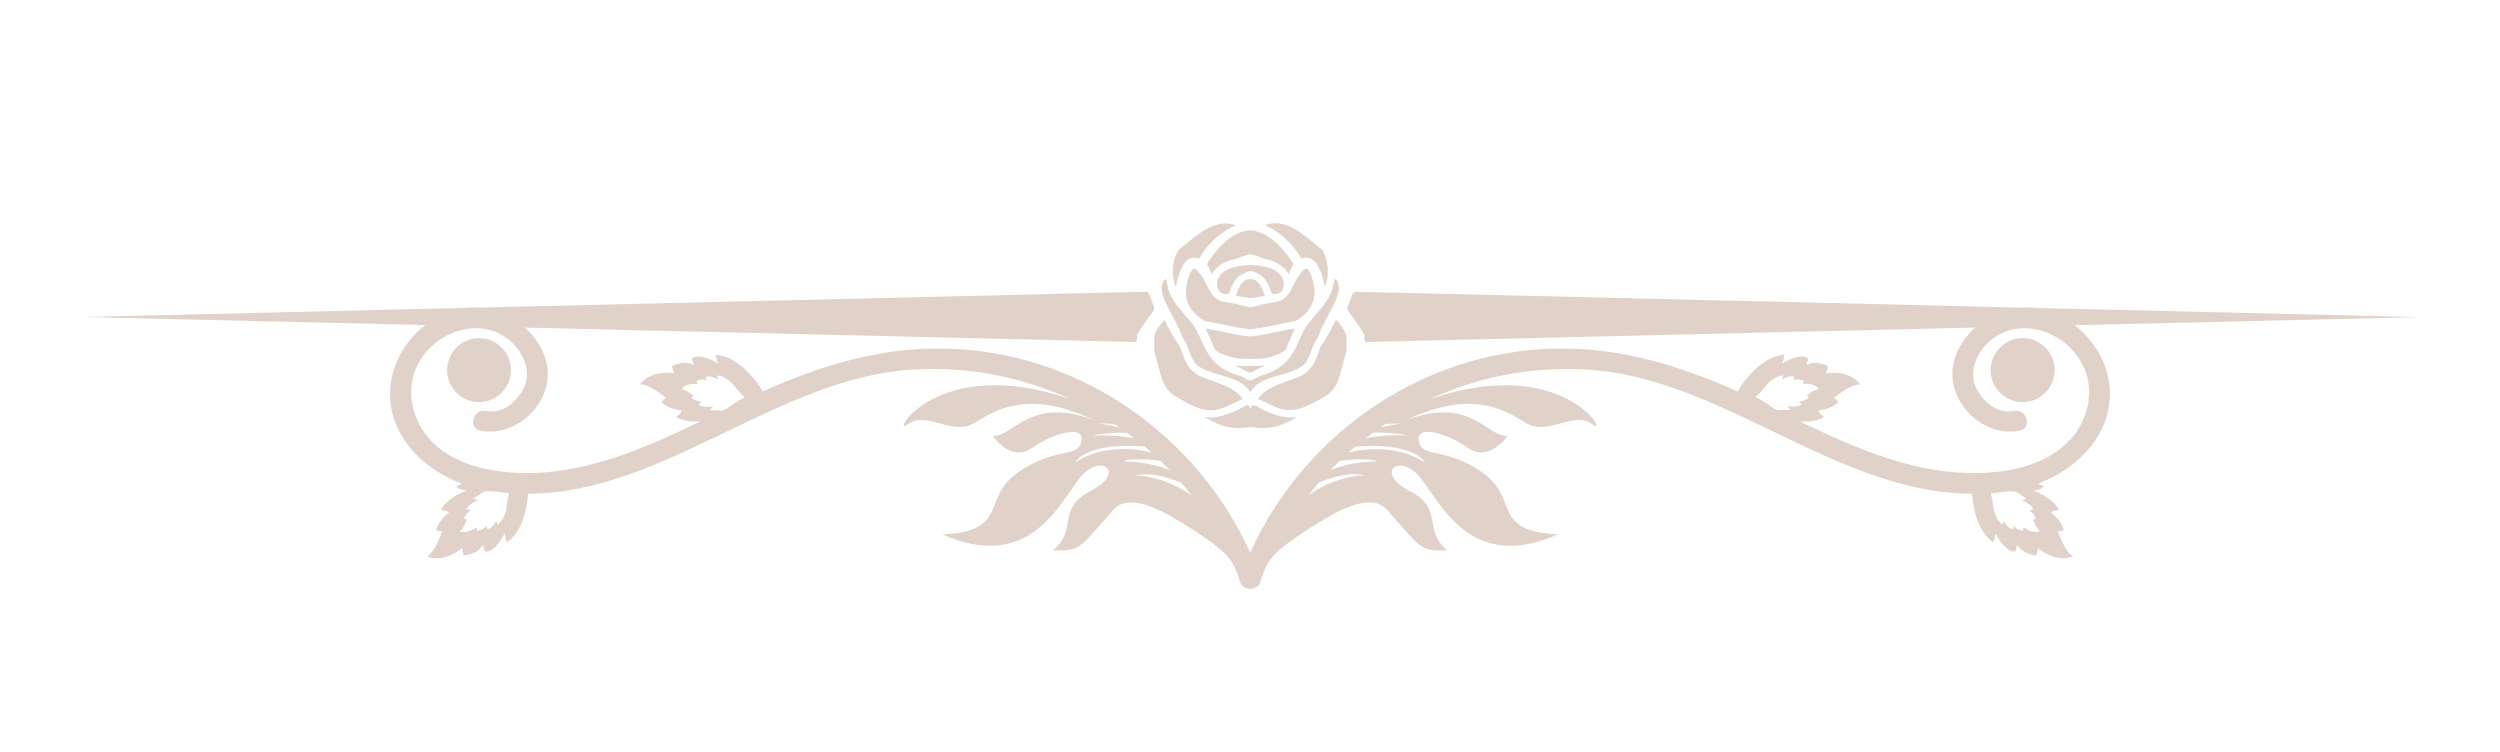 <?xml version="1.0" encoding="UTF-8"?>
<svg id="Layer_1" data-name="Layer 1" xmlns="http://www.w3.org/2000/svg" version="1.1" viewBox="0 0 211.41 63.56">
  <defs>
    <style>
      .cls-1 {
        fill: #e0d2c8;
        stroke-width: 0px;
      }
    </style>
  </defs>
  <path class="cls-1" d="M204.31,26.81l-32.13-.77c-.43-.06-.87-.07-1.3-.03l-56.22-1.34c-.12,0-.25.08-.29.19-.11.29-.28.76-.41,1.06-.05.11-.03.27.04.37.29.4.99,1.36,1.27,1.83.06.1.11.21.11.23,0,.01,0,.02,0,.04,0,.11.01.22.01.32,0,.12.1.21.22.21l51.41-1.22c-.77.7-1.37,1.58-1.71,2.59-1.09,3.31,2.17,6.77,5.48,6.13,1.09-.21.63-1.88-.46-1.67-1.37.27-2.49-.65-3.13-1.78-.74-1.32-.2-2.82.77-3.84,1.98-2.08,5.1-1.63,7.02.21,2.05,1.97,2.16,4.84.63,7.13-1.78,2.65-5.26,3.46-8.25,3.53-5.36.14-10.38-2.05-15.18-4.37.6.05,1.47.03,2.06-.38,0,0-.44-.27-.47-.54,0,0,1.15-.1,1.69-.71,0,0-.22-.32-.39-.34,0,0,1.5-1.26,2.22-1.14,0,0-.68-1.24-2.93-.96,0,0,.22-.3.2-.61,0,0-1-.53-1.84-.07,0,0,.17-.4.18-.56,0,0-.53-.6-2.22.43,0,0,.22-.47.19-.74,0,0-1.44-.05-3.04,1.83-.42.46-.7.9-.88,1.27-5.28-2.36-10.68-3.95-16.57-3.59-10.79.67-20.27,7.5-24.67,17.21-4.4-9.71-13.89-16.54-24.67-17.21-5.89-.37-11.29,1.22-16.57,3.59-.18-.37-.46-.81-.88-1.27-1.61-1.88-3.05-1.83-3.05-1.83-.03.27.19.74.19.74-1.69-1.02-2.22-.43-2.22-.43,0,.17.17.56.17.56-.84-.47-1.84.07-1.84.07-.02.31.2.61.2.61-2.25-.28-2.93.96-2.93.96.72-.12,2.22,1.14,2.22,1.14-.18.02-.39.34-.39.34.54.61,1.69.71,1.69.71-.03.27-.47.54-.47.54.59.4,1.47.42,2.07.38-4.8,2.32-9.82,4.51-15.18,4.37-2.99-.08-6.47-.88-8.25-3.53-1.53-2.29-1.42-5.16.63-7.13,1.92-1.84,5.04-2.29,7.01-.21.97,1.02,1.51,2.52.77,3.84-.64,1.13-1.76,2.04-3.13,1.78-1.09-.21-1.56,1.46-.46,1.67,3.31.64,6.57-2.82,5.48-6.13-.33-1-.94-1.89-1.71-2.59l51.53,1.22c.12,0,.22-.09.22-.21,0-.11,0-.21.01-.32,0-.01,0-.03,0-.04,0-.02.04-.13.11-.23.28-.47.98-1.43,1.27-1.83.07-.1.08-.26.04-.37-.12-.3-.3-.76-.41-1.06-.04-.11-.17-.2-.29-.19l-56.31,1.34c-.45-.04-.9-.03-1.34.03l-32,.76c-.12,0-.12.01,0,.01l28.74.68c-1.98,1.53-3.23,3.96-2.95,6.55.36,3.28,3.03,5.75,6.03,6.85-.21.13-.4.22-.5.19,0,0,.2.36.91.4,0,0-1.68.59-2.17,1.66,0,0,.52,0,.68.21,0,0-.94.68-1.08,1.48,0,0,.35.16.51.08,0,0-.63,1.86-1.3,2.13,0,0,1.22.7,3-.7,0,0-.03.37.15.62,0,0,1.13-.06,1.61-.9,0,0,.06.43.14.57,0,0,.76.24,1.67-1.52,0,0,.05.51.22.73,0,0,1.25-.7,1.65-3.15.07-.34.1-.66.11-.94,11.48,0,21.19-9.9,32.72-10.51,4.61-.25,9.11.66,13.14,2.51-.07-.02-.13-.05-.2-.07-11.22-3.74-15.02,3.31-13.6,2.24,1.65-1.29,3.78,1.04,5.74-.18,1.96-1.22,4.65-2.75,10.08-.22-5.51-2.04-6.76,1.41-8.58,1.34,0,0,1.51,2.29,3.34,1.01,1.82-1.27,4.46-2,4.15-.54-.32,1.46-2.17.4-5.35,2.62-3.18,2.22-.67,4.97-6.41,5.24,7.45,3.28,9.92-2.69,11.67-4.82,1.74-2.13,3.92-.43.91,1.13-3.01,1.56-1.06,3.29-3.22,5.03,2.41.15,2.37-.37,5.11-3.42,1.46-1.62,4.59.36,5.94,1.19.86.52,1.7,1.08,2.5,1.68.52.39,1.03.8,1.42,1.32.41.55.61,1.19.84,1.82.04.4.41.64.8.67.02,0,.05,0,.07,0s.05,0,.07,0c.39-.03.76-.27.8-.67.23-.64.43-1.28.84-1.82.39-.52.9-.93,1.42-1.32.8-.6,1.64-1.15,2.5-1.68,1.35-.83,4.49-2.82,5.94-1.19,2.74,3.05,2.71,3.57,5.11,3.42-2.17-1.75-.22-3.48-3.22-5.03-3.01-1.56-.83-3.26.91-1.13,1.74,2.13,4.22,8.1,11.67,4.82-5.74-.27-3.23-3.02-6.41-5.24-3.18-2.22-5.04-1.16-5.36-2.62-.31-1.46,2.33-.73,4.15.54,1.82,1.28,3.34-1.01,3.34-1.01-1.83.07-3.07-3.39-8.58-1.34,5.44-2.53,8.13-1,10.08.22,1.96,1.22,4.09-1.11,5.74.18,1.41,1.07-2.39-5.98-13.61-2.24-.06.02-.13.05-.2.07,4.03-1.85,8.52-2.76,13.14-2.51,11.54.61,21.24,10.51,32.72,10.51,0,.28.04.6.11.94.4,2.45,1.65,3.15,1.65,3.15.17-.22.22-.73.22-.73.91,1.75,1.67,1.52,1.67,1.52.08-.14.14-.57.14-.57.48.83,1.61.9,1.61.9.17-.25.14-.62.14-.62,1.78,1.4,3,.7,3,.7-.67-.27-1.3-2.13-1.3-2.13.16.08.51-.08.51-.08-.14-.8-1.08-1.48-1.08-1.48.16-.22.68-.21.68-.21-.49-1.07-2.18-1.66-2.18-1.66.71-.03.91-.4.91-.4-.1.03-.28-.06-.5-.19,2.99-1.11,5.67-3.58,6.03-6.85.28-2.58-.96-5.01-2.94-6.54l28.85-.68c.12,0,.12-.01,0-.01ZM42.87,42.82c-.18,1.19-.79,1.53-.79,1.53-.08-.1-.1-.34-.1-.34-.43.82-.79.71-.79.71-.04-.07-.07-.27-.07-.27-.22.39-.76.42-.76.42-.08-.12-.07-.29-.07-.29-.84.66-1.41.33-1.41.33.32-.13.61-1,.61-1-.07.04-.24-.04-.24-.04.07-.38.51-.7.51-.7-.08-.1-.32-.1-.32-.1.23-.51,1.02-.78,1.02-.78-.34-.02-.43-.19-.43-.19.14.04.6-.35.8-.47.21-.12.66-.1.97-.06.04,0,.1,0,.16.01.37.05.73.09,1.09.12-.12.39-.2,1.11-.2,1.11ZM59.06,34.21s.21-.13.22-.25c0,0-.54-.05-.8-.33,0,0,.1-.15.18-.16,0,0-.71-.59-1.04-.54,0,0,.32-.58,1.38-.45,0,0-.1-.14-.09-.28,0,0,.47-.25.87-.03,0,0-.08-.19-.08-.26,0,0,.25-.28,1.04.2,0,0-.1-.22-.09-.35,0,0,.7-.02,1.47.9,0,0,.57.73.85.93,0,0-.86.48-1.11.68-.24.2-.62.45-.86.45-.24,0-.83-.08-.93.02,0,0,0-.19.27-.38,0,0-.82.18-1.28-.13ZM94.23,35.85c.15.1.3.2.44.3-.74-.17-1.43-.3-1.7-.34.43,0,.85.02,1.26.05ZM92.49,36.81c.71-.16,1.82-.24,2.82-.21.21.15.41.3.61.46-1.26-.24-2.61-.26-3.43-.23,0,0,0-.01,0-.01ZM90.98,39.08s-.06-.02-.03-.04c1.11-1.41,4.1-1.41,5.85-1.28.19.16.39.33.58.5-2.03-.52-4.61-.39-6.4.82ZM95.12,39.02s-.06-.08,0-.09c.81-.14,1.99-.11,3.03.05.27.26.53.52.79.79-.96-.4-2.22-.71-3.82-.75ZM95.99,40.24c1.02-.33,2.48-.02,3.91.59.3.35.6.72.89,1.09-1.92-1.4-4.09-1.77-4.8-1.67ZM117.19,35.85c.41-.02.83-.04,1.26-.05-.27.05-.96.18-1.7.34.15-.1.29-.2.44-.3ZM110.63,41.91c.29-.37.58-.73.89-1.09,1.43-.61,2.9-.92,3.91-.59-.71-.1-2.88.27-4.8,1.67ZM116.3,39.02c-1.6.04-2.86.35-3.82.75.26-.27.52-.53.79-.79,1.05-.16,2.22-.18,3.03-.05.05,0,.04.08,0,.09ZM120.48,39.05s0,.05-.04.04c-1.78-1.21-4.37-1.34-6.4-.82.19-.17.38-.34.58-.5,1.75-.13,4.75-.13,5.86,1.28ZM118.93,36.81s0,.01,0,.01c-.82-.03-2.17-.01-3.43.23.2-.15.41-.31.61-.46,1-.03,2.11.05,2.82.21ZM149.31,32.65c.77-.92,1.47-.9,1.47-.9.01.13-.09.35-.09.35.79-.48,1.04-.2,1.04-.2,0,.08-.08.26-.08.26.4-.22.87.03.87.03,0,.14-.09.28-.09.28,1.06-.13,1.38.45,1.38.45-.34-.06-1.04.54-1.04.54.08,0,.18.16.18.16-.25.29-.8.33-.8.33.01.13.22.25.22.25-.46.31-1.28.13-1.28.13.28.19.27.38.27.38-.1-.1-.69-.01-.93-.02-.24,0-.61-.26-.86-.45-.24-.2-1.11-.68-1.11-.68.29-.2.85-.93.85-.93ZM171.97,43.07s-.24,0-.32.1c0,0,.44.32.51.7,0,0-.17.08-.24.04,0,0,.3.88.61,1,0,0-.58.33-1.41-.33,0,0,.01.17-.07.29,0,0-.53-.03-.76-.42,0,0-.03.2-.07.27,0,0-.36.11-.79-.71,0,0-.03.24-.1.34,0,0-.61-.34-.78-1.53,0,0-.08-.72-.2-1.11.36-.03.73-.07,1.09-.12.06,0,.12,0,.16-.01.31-.04.76-.06.97.06.21.12.67.5.8.47,0,0-.09.17-.43.19,0,0,.79.28,1.02.78Z"/>
  <path class="cls-1" d="M109.3,35.29c-.61.03-1.13-.09-1.59-.27-.44-.13-.86-.32-1.25-.56-.05-.03-.14-.08-.19-.1-.09-.04-.18-.08-.27-.1-.06-.02-.12.01-.15.07-.02.06-.05.12-.07.18-.02.05-.06.05-.08,0-.02-.06-.05-.12-.07-.18-.02-.05-.09-.09-.14-.07-.09.03-.18.06-.27.1-.06.02-.14.07-.19.1-.39.24-.81.42-1.25.56-.46.18-.98.3-1.59.27-.08,0-.16-.01-.24-.02-.06,0-.07,0-.01.04.91.57,1.75.83,2.54.88.4.03.8,0,1.18-.08.06-.01.15-.01.21,0,.38.08.78.11,1.18.08.78-.05,1.62-.31,2.54-.88.05-.03.04-.05-.02-.04-.08,0-.16.02-.24.02Z"/>
  <path class="cls-1" d="M111.15,24.49c-.01-.17-.04-.34-.08-.53-.12-.53-.26-.88-.38-1.06-.06-.08-.1-.13-.14-.15-.05-.04-.15-.04-.2,0-.22.13-.67.68-.99,1.41-.37.82-.79,1.19-1.29,1.33-.49.14-.95.12-1.66.34-.18.06-.38.1-.59.14-.06,0-.16,0-.21,0-.21-.04-.4-.08-.59-.14-.71-.23-1.17-.2-1.66-.34-.5-.14-.91-.51-1.29-1.33-.32-.72-.76-1.28-.99-1.41-.05-.03-.15-.03-.2,0-.03.03-.08.07-.13.15-.13.18-.27.53-.38,1.06-.04.18-.07.36-.08.53-.07,1.14.51,2.04,1.53,2.62.05.03.14.06.2.07,1.29.19,2.4.54,3.59.65.06,0,.16,0,.22,0,1.19-.11,2.3-.46,3.59-.65.06,0,.15-.04.2-.07,1.02-.58,1.6-1.48,1.53-2.62Z"/>
  <path class="cls-1" d="M112.94,27.11c-.07.14-.14.27-.2.4-.4.77-.77,1.36-.98,1.66-.31.35-.38,2.05-1.9,2.69-1.25.5-2.7.81-3.43,1.79-.03.05-.02.11.04.13.92.37,1.71.97,2.8.89.41-.03.87-.14,1.41-.41.66-.34,1.23-.62,1.69-.95.47-.41.79-.92,1.07-2.06.15-.62.3-1.09.4-1.47.02-.06.03-.15.03-.21,0-.25,0-.51,0-.78,0-.15,0-.3-.02-.45,0-.01,0-.02,0-.03,0-.02-.02-.08-.05-.13-.14-.28-.37-.63-.72-1.08-.04-.05-.09-.04-.11.01Z"/>
  <path class="cls-1" d="M106.53,30.94c-.24.01-.47.01-.7,0-.06,0-.16,0-.22,0-.23.02-.46.02-.69,0-.14,0-.27-.03-.41-.04-.06-.01-.09,0-.07,0,.01,0,.03.01.04.02.39.21.79.39,1.14.57.05.03.14.03.19,0,.36-.18.76-.37,1.14-.57.01,0,.03-.01.04-.02.02-.01,0-.01-.07,0-.14.02-.27.04-.41.04Z"/>
  <path class="cls-1" d="M107.06,19.09c1.01.48,2.11,1.27,2.94,2.7.03.05.1.07.15.05.09-.03.18-.05.27-.06.7,0,1.03.63,1.28,1.25.14.37.24.77.31,1.14.01.06.04.06.06,0,.17-.4.25-.94.21-1.47-.04-.79-.34-1.53-.66-1.74-.82-.6-2.36-2.2-3.93-2.08-.2.01-.4.05-.61.12-.06.02-.06.06,0,.08Z"/>
  <path class="cls-1" d="M108.74,29.53c.09-.19.22-.52.37-.87.11-.26.22-.53.35-.79.03-.05,0-.09-.06-.08-1.21.19-2.31.53-3.56.65-.06,0-.16,0-.22,0-1.26-.11-2.36-.45-3.56-.65-.06,0-.09.03-.06.08.13.26.24.53.35.79.14.35.28.68.37.87.02.05.09.12.14.15.7.42,1.42.61,2.11.66.22.01.44.01.65,0,.06,0,.16,0,.22,0,.21.02.43.02.66,0,.68-.04,1.4-.24,2.11-.66.05-.03.12-.1.14-.15Z"/>
  <path class="cls-1" d="M107.52,24.76c.02.06.08.11.14.11.04,0,.07,0,.11,0,.39-.03.56-.16.67-.35.08-.13.13-.34.12-.56-.05-.58-.49-1.37-2.37-1.53-.16-.01-.31-.01-.45-.01-.14,0-.29,0-.45.01-1.88.17-2.32.95-2.37,1.53-.01.22.04.43.12.56.11.19.28.32.67.35.03,0,.07,0,.1,0,.06,0,.12-.05.14-.11.13-.36.27-.72.48-1.02.16-.24.38-.45.66-.58.05-.03.14-.07.19-.1.11-.05.23-.09.36-.12.06-.01.16-.01.21,0,.13.03.25.07.36.12.05.02.14.07.19.09.27.13.49.34.65.58.2.3.35.65.48,1.02Z"/>
  <path class="cls-1" d="M105.84,23.6c-.06-.01-.16-.01-.21,0-.32.04-.51.2-.71.48-.15.22-.27.5-.39.83-.02.05.01.11.07.12.33.05.68.11,1.02.17.06,0,.15,0,.21,0,.34-.06.69-.12,1.03-.17.06,0,.09-.06.07-.12-.11-.32-.24-.61-.39-.83-.2-.28-.4-.44-.7-.48Z"/>
  <path class="cls-1" d="M102.1,22.25s-.03.13,0,.17c.13.17.19.37.29.57.02.04.04.08.05.12.02.05.06.06.09,0,.31-.53.92-1,1.93-1.21.06-.01.15-.04.21-.07.3-.13.62-.23.95-.31.06-.02.15-.02.21,0,.33.08.65.18.95.31.06.02.15.05.21.07,1.01.21,1.62.68,1.93,1.21.03.05.07.05.09,0,.02-.04.04-.08.05-.12.09-.2.16-.4.28-.57.04-.05.04-.12.01-.17-1.29-1.93-2.51-2.72-3.63-2.77-1.12.05-2.34.84-3.63,2.77Z"/>
  <path class="cls-1" d="M98.71,25.89c.41.83.97,1.74,1.24,2.54.02.06.06.14.09.19.05.08.1.15.14.2.34.54.45,1.37.94,1.97.04.05.11.11.16.14.51.35,1.2.6,2.14.85,1.13.28,1.76.65,2.16,1.19.03.04.05.07.08.11.03.05.09.05.12,0,.03-.04.05-.07.08-.11.41-.53,1.04-.91,2.16-1.19.95-.25,1.63-.5,2.14-.85.05-.04.12-.1.16-.14.49-.59.6-1.43.94-1.97.04-.05.08-.12.14-.2.03-.05.07-.14.09-.19.27-.81.83-1.71,1.24-2.54.11-.23.22-.46.3-.68.13-.36.21-.69.18-.98-.01-.13-.04-.25-.08-.36-.02-.05-.08-.13-.12-.17-.03-.02-.05-.04-.08-.07-.05-.03-.1-.01-.11.05-.01.1-.03.2-.06.29-.01.06-.03.15-.04.21-.17,1.11-1.15,2.01-1.97,3.04-1.18,1.36-1,3.64-4.01,4.52-.03,0-.06.02-.09.03-.05.01-.13.05-.18.07-.24.12-.46.23-.65.33-.05.03-.14.03-.19,0-.19-.1-.42-.21-.65-.33-.05-.03-.13-.06-.18-.07-.03-.01-.06-.02-.09-.03-3-.88-2.83-3.16-4.01-4.52-.83-1.02-1.8-1.93-1.97-3.04,0-.06-.03-.15-.04-.21-.02-.1-.04-.19-.06-.29,0-.06-.06-.08-.11-.05-.03.02-.06.04-.08.07-.05.04-.1.12-.12.17-.05.11-.07.23-.08.36-.03.29.05.62.18.98.08.22.18.44.3.68Z"/>
  <path class="cls-1" d="M97.63,29.79c.1.38.25.85.4,1.47.28,1.15.6,1.65,1.07,2.06.46.33,1.02.62,1.68.95.54.27,1,.38,1.41.41,1.09.08,1.88-.52,2.8-.89.06-.02.07-.08.04-.13-.73-.98-2.18-1.29-3.43-1.79-1.53-.64-1.59-2.34-1.91-2.69-.21-.3-.58-.88-.98-1.66-.07-.13-.14-.27-.2-.4-.03-.05-.08-.06-.11-.01-.35.45-.58.79-.72,1.08-.03.05-.05.11-.05.13,0,.01,0,.02,0,.03,0,.16-.01.31-.02.45,0,.28-.01.54,0,.78,0,.06.01.16.03.21Z"/>
  <path class="cls-1" d="M99.45,24.18c.07-.37.17-.77.31-1.14.24-.62.57-1.26,1.27-1.25.09,0,.18.03.27.06.06.02.12,0,.15-.05.83-1.43,1.93-2.22,2.94-2.7.05-.02.05-.06,0-.08-.21-.07-.41-.11-.61-.12-1.58-.12-3.11,1.48-3.93,2.08-.32.21-.63.95-.66,1.74-.04.54.04,1.08.21,1.47.02.06.05.05.06,0Z"/>
  <path class="cls-1" d="M43.21,31.3c0-1.49-1.21-2.71-2.7-2.71s-2.7,1.21-2.7,2.71,1.21,2.7,2.7,2.7,2.7-1.21,2.7-2.7Z"/>
  <path class="cls-1" d="M171.05,28.59c-1.49,0-2.71,1.21-2.71,2.71s1.21,2.7,2.71,2.7,2.7-1.21,2.7-2.7-1.21-2.71-2.7-2.71Z"/>
</svg>